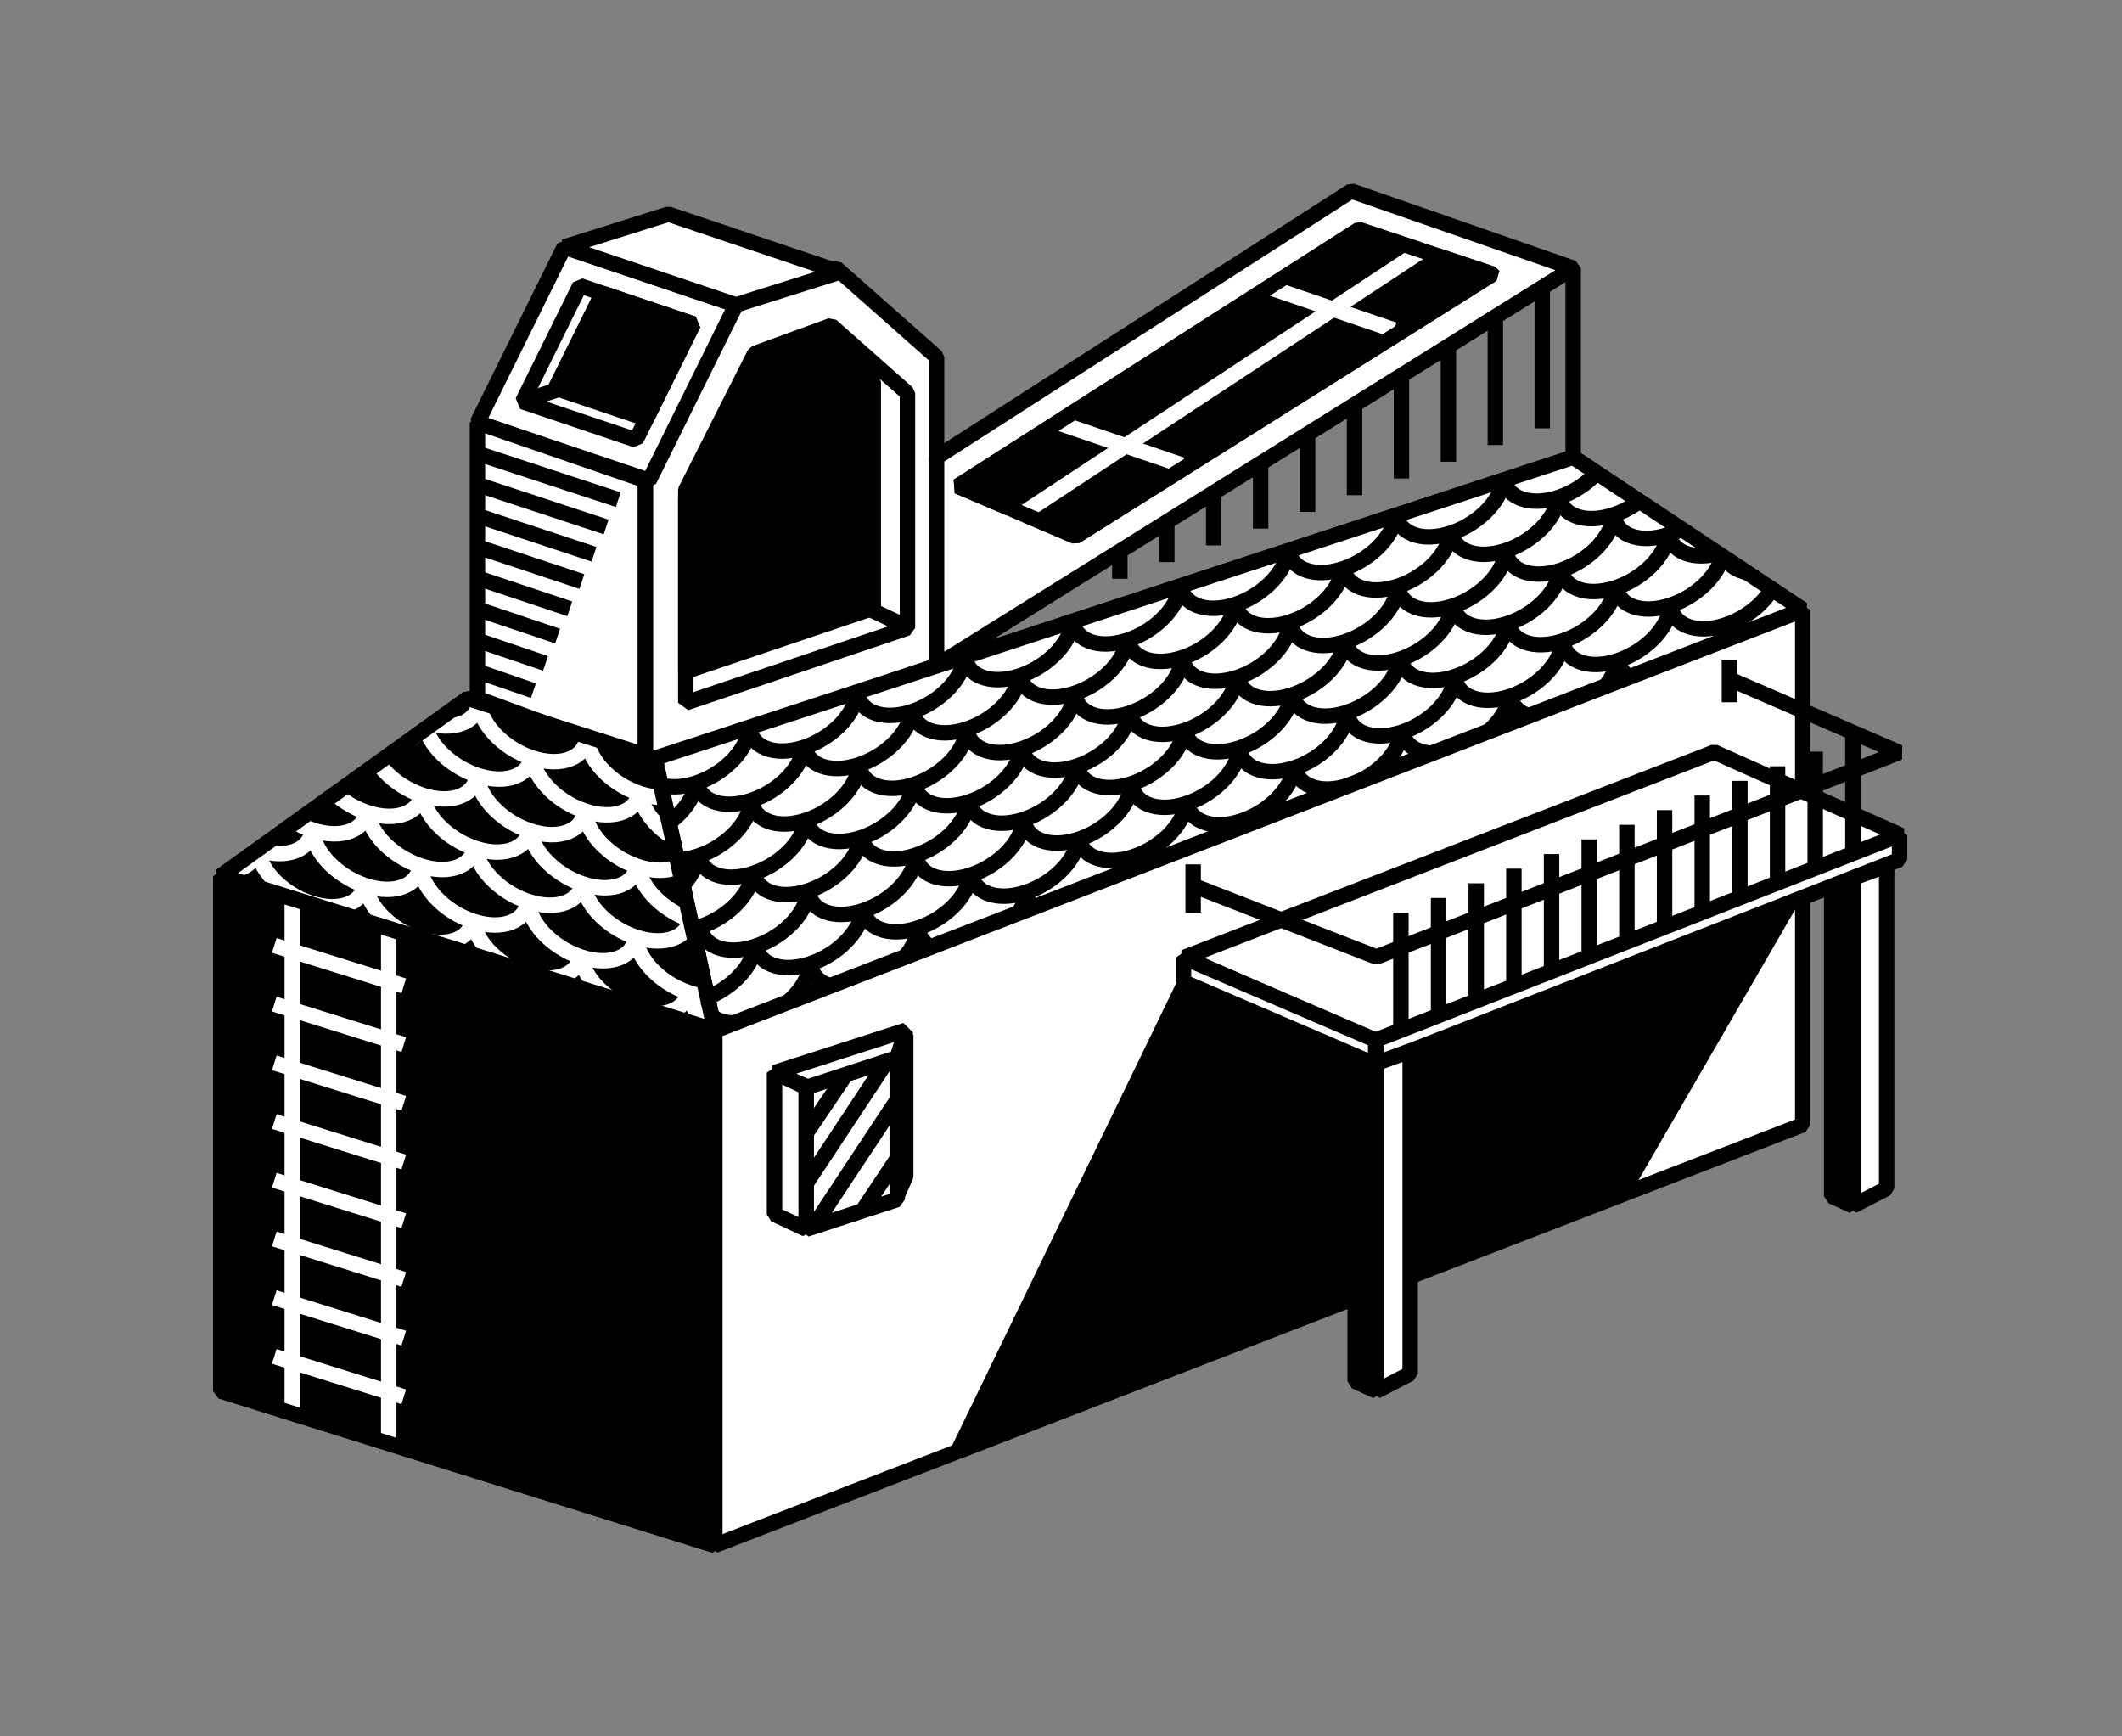 <svg id="Layer_1" data-name="Layer 1" xmlns="http://www.w3.org/2000/svg" xmlns:xlink="http://www.w3.org/1999/xlink" viewBox="0 0 1100 900"><rect x="0" y="0" width="1100" height="900" fill="#808080" stroke="none"/><defs><style>.cls-1,.cls-5,.cls-8{fill:none;}.cls-2,.cls-3,.cls-5{stroke:#000;}.cls-2,.cls-3,.cls-5,.cls-7,.cls-8{stroke-linejoin:bevel;stroke-width:8px;}.cls-3{fill:#fff;}.cls-4{clip-path:url(#clip-path);}.cls-6{clip-path:url(#clip-path-2);}.cls-7,.cls-8{stroke:#fff;}</style><clipPath id="clip-path"><polygon class="cls-1" points="934.5 316 815.5 237 339.5 393 370.5 534 934.5 316"/></clipPath><clipPath id="clip-path-2"><polygon class="cls-1" points="114.5 454 242.5 362 339.5 393 370.5 534 114.5 454"/></clipPath></defs><title>blvk-lodge-6</title><polygon class="cls-2" points="114.5 454.27 370.5 534.27 370.5 801 114.5 721 114.5 454.27"/><polygon class="cls-3" points="934.5 316.27 370.5 534.27 370.5 801 934.5 583 934.5 316.27"/><polygon class="cls-2" points="114.5 454 242.5 362 339.5 393 370.5 534 114.5 454"/><polygon class="cls-3" points="934.5 316 815.5 237 339.5 393 370.5 534 934.5 316"/><polygon class="cls-3" points="334.5 396 334.5 251 381.5 158 433.5 139 485.5 185 485.5 345 334.5 396"/><polygon class="cls-3" points="355.5 364.3 355.5 253.97 391.26 183.2 430.83 168.75 470.4 203.75 470.4 325.5 355.5 364.3"/><polygon class="cls-2" points="389.95 189.68 355.5 257.84 355.5 348 452.69 315.18 452.69 197.91 427.76 175.86 389.95 189.68"/><polygon class="cls-3" points="336.5 249 247.5 219 292.5 128 381.5 158 336.5 249"/><polygon class="cls-3" points="329.67 228 270.9 208.19 300.62 148.1 359.38 167.91 329.67 228"/><polygon class="cls-2" points="287.9 201.19 335.06 217.09 359.38 167.91 312.22 152.01 287.9 201.19"/><polygon class="cls-3" points="435.5 141 346.5 111 292.5 128 381.5 158 435.5 141"/><polygon class="cls-3" points="247.5 219 247.5 362 334.5 394 334.5 249 247.5 219"/><line class="cls-2" x1="470.5" y1="325" x2="438.5" y2="310"/><line class="cls-2" x1="270.5" y1="208" x2="298.5" y2="199"/><g class="cls-4"><path class="cls-3" d="M28.87,627.83c.32,11.45-11.93,24.88-27.36,30s-28.2,0-28.52-11.48"/><path class="cls-3" d="M84.74,609.33c.32,11.45-11.93,24.88-27.36,30s-28.2,0-28.52-11.48"/><path class="cls-3" d="M140.62,590.82c.32,11.45-11.93,24.88-27.36,30s-28.2,0-28.52-11.48"/><path class="cls-3" d="M196.49,572.32c.32,11.45-11.93,24.88-27.36,30s-28.2,0-28.52-11.48"/><path class="cls-3" d="M252.36,553.81c.32,11.45-11.93,24.88-27.36,30s-28.2,0-28.52-11.48"/><path class="cls-3" d="M308.24,535.31c.32,11.45-11.93,24.88-27.36,30s-28.2,0-28.52-11.48"/><path class="cls-3" d="M364.11,516.8c.32,11.45-11.93,24.88-27.36,30s-28.2,0-28.52-11.48"/><path class="cls-3" d="M420,498.3c.32,11.45-11.93,24.88-27.36,30s-28.2,0-28.52-11.48"/><path class="cls-3" d="M475.86,479.79c.32,11.45-11.93,24.88-27.36,30s-28.2,0-28.52-11.48"/><path class="cls-3" d="M531.73,461.29c.32,11.45-11.93,24.88-27.36,30s-28.2,0-28.52-11.48"/><path class="cls-3" d="M587.61,442.79c.32,11.45-11.93,24.88-27.36,30s-28.2,0-28.52-11.48"/><path class="cls-3" d="M643.48,424.28c.32,11.45-11.93,24.88-27.36,30s-28.2,0-28.52-11.48"/><path class="cls-3" d="M699.35,405.78c.32,11.45-11.93,24.88-27.36,30s-28.2,0-28.52-11.48"/><path class="cls-3" d="M755.23,387.27c.32,11.45-11.93,24.88-27.36,30s-28.2,0-28.52-11.48"/><path class="cls-3" d="M811.1,368.77c.32,11.45-11.93,24.88-27.36,30s-28.2,0-28.52-11.48"/><path class="cls-3" d="M867,350.26c.32,11.45-11.93,24.88-27.36,30s-28.2,0-28.52-11.48"/><path class="cls-3" d="M922.85,331.76c.32,11.45-11.93,24.88-27.36,30s-28.2,0-28.52-11.48"/><path class="cls-3" d="M978.72,313.25c.32,11.45-11.93,24.88-27.36,30s-28.2,0-28.52-11.48"/><path class="cls-3" d="M1034.6,294.75c.32,11.45-11.93,24.88-27.36,30s-28.2,0-28.52-11.48"/><path class="cls-3" d="M.39,617.57C.71,629-11.54,642.44-27,647.55s-28.2,0-28.52-11.48"/><path class="cls-3" d="M56.26,599.06c.32,11.45-11.93,24.88-27.36,30S.71,629,.39,617.57"/><path class="cls-3" d="M112.14,580.56c.32,11.45-11.93,24.88-27.36,30s-28.2,0-28.52-11.48"/><path class="cls-3" d="M168,562.05c.32,11.45-11.93,24.88-27.36,30s-28.2,0-28.52-11.48"/><path class="cls-3" d="M223.88,543.55c.32,11.45-11.93,24.88-27.36,30s-28.2,0-28.52-11.48"/><path class="cls-3" d="M279.76,525c.32,11.45-11.93,24.88-27.36,30s-28.2,0-28.52-11.48"/><path class="cls-3" d="M335.63,506.54c.32,11.45-11.93,24.88-27.36,30s-28.2,0-28.52-11.48"/><path class="cls-3" d="M391.5,488c.32,11.45-11.93,24.88-27.36,30s-28.2,0-28.52-11.48"/><path class="cls-3" d="M447.38,469.53c.32,11.45-11.93,24.88-27.36,30s-28.2,0-28.52-11.48"/><path class="cls-3" d="M503.25,451c.32,11.45-11.93,24.88-27.36,30s-28.2,0-28.52-11.48"/><path class="cls-3" d="M559.13,432.52c.32,11.45-11.93,24.88-27.36,30s-28.2,0-28.52-11.48"/><path class="cls-3" d="M615,414c.32,11.45-11.93,24.88-27.36,30s-28.2,0-28.52-11.48"/><path class="cls-3" d="M670.87,395.51c.32,11.45-11.93,24.88-27.36,30s-28.2,0-28.52-11.48"/><path class="cls-3" d="M726.75,377c.32,11.45-11.93,24.88-27.36,30s-28.2,0-28.52-11.48"/><path class="cls-3" d="M782.62,358.51c.32,11.45-11.93,24.88-27.36,30s-28.2,0-28.52-11.48"/><path class="cls-3" d="M838.49,340c.32,11.45-11.93,24.88-27.36,30s-28.2,0-28.52-11.48"/><path class="cls-3" d="M894.37,321.5c.32,11.45-11.93,24.88-27.36,30s-28.2,0-28.52-11.48"/><path class="cls-3" d="M950.24,303c.32,11.45-11.93,24.88-27.36,30s-28.2,0-28.52-11.48"/><path class="cls-3" d="M1006.12,284.49c.32,11.45-11.93,24.88-27.36,30s-28.2,0-28.52-11.48"/><path class="cls-3" d="M27.81,590c.32,11.45-11.93,24.88-27.36,30s-28.2,0-28.52-11.48"/><path class="cls-3" d="M83.69,571.52c.32,11.45-11.93,24.88-27.36,30s-28.2,0-28.52-11.48"/><path class="cls-3" d="M139.56,553c.32,11.45-11.93,24.88-27.36,30S84,583,83.69,571.52"/><path class="cls-3" d="M195.44,534.51c.32,11.45-11.93,24.88-27.36,30s-28.2,0-28.52-11.48"/><path class="cls-3" d="M251.31,516c.32,11.45-11.93,24.88-27.36,30s-28.2,0-28.52-11.48"/><path class="cls-3" d="M307.18,497.5c.32,11.45-11.93,24.88-27.36,30s-28.2,0-28.52-11.48"/><path class="cls-3" d="M363.06,479c.32,11.45-11.93,24.88-27.36,30s-28.2,0-28.52-11.48"/><path class="cls-3" d="M418.93,460.49c.32,11.45-11.93,24.88-27.36,30s-28.2,0-28.52-11.48"/><path class="cls-3" d="M474.8,442c.32,11.45-11.93,24.88-27.36,30s-28.2,0-28.52-11.48"/><path class="cls-3" d="M530.68,423.48c.32,11.45-11.93,24.88-27.36,30s-28.2,0-28.52-11.48"/><path class="cls-3" d="M586.55,405c.32,11.45-11.93,24.88-27.36,30s-28.2,0-28.52-11.48"/><path class="cls-3" d="M642.43,386.47c.32,11.45-11.93,24.88-27.36,30s-28.2,0-28.52-11.48"/><path class="cls-3" d="M698.3,368c.32,11.45-11.93,24.88-27.36,30s-28.2,0-28.52-11.48"/><path class="cls-3" d="M754.17,349.46c.32,11.45-11.93,24.88-27.36,30s-28.2,0-28.52-11.48"/><path class="cls-3" d="M810,331c.32,11.45-11.93,24.88-27.36,30s-28.2,0-28.52-11.48"/><path class="cls-3" d="M865.92,312.45c.32,11.45-11.93,24.88-27.36,30s-28.2,0-28.52-11.48"/><path class="cls-3" d="M921.79,293.95c.32,11.45-11.93,24.88-27.36,30s-28.2,0-28.52-11.48"/><path class="cls-3" d="M977.67,275.45c.32,11.45-11.93,24.88-27.36,30s-28.2,0-28.52-11.48"/><path class="cls-3" d="M-.67,579.76c.32,11.45-11.93,24.88-27.36,30s-28.2,0-28.52-11.48"/><path class="cls-3" d="M55.21,561.25c.32,11.45-11.93,24.88-27.36,30s-28.2,0-28.52-11.48"/><path class="cls-3" d="M111.08,542.75c.32,11.45-11.93,24.88-27.36,30s-28.2,0-28.52-11.48"/><path class="cls-3" d="M167,524.25c.32,11.45-11.93,24.88-27.36,30s-28.2,0-28.52-11.48"/><path class="cls-3" d="M222.83,505.74c.32,11.45-11.93,24.88-27.36,30s-28.2,0-28.52-11.48"/><path class="cls-3" d="M278.7,487.24c.32,11.45-11.93,24.88-27.36,30s-28.2,0-28.52-11.48"/><path class="cls-3" d="M334.58,468.73c.32,11.45-11.93,24.88-27.36,30s-28.2,0-28.52-11.48"/><path class="cls-3" d="M390.45,450.23c.32,11.45-11.93,24.88-27.36,30s-28.2,0-28.52-11.48"/><path class="cls-3" d="M446.32,431.72c.32,11.45-11.93,24.88-27.36,30s-28.2,0-28.52-11.48"/><path class="cls-3" d="M502.2,413.22c.32,11.45-11.93,24.88-27.36,30s-28.2,0-28.52-11.48"/><path class="cls-3" d="M558.07,394.71c.32,11.45-11.93,24.88-27.36,30s-28.2,0-28.52-11.48"/><path class="cls-3" d="M613.94,376.21c.32,11.45-11.93,24.88-27.36,30s-28.2,0-28.52-11.48"/><path class="cls-3" d="M669.82,357.71c.32,11.45-11.93,24.88-27.36,30s-28.2,0-28.52-11.48"/><path class="cls-3" d="M725.69,339.2c.32,11.45-11.93,24.88-27.36,30s-28.2,0-28.52-11.48"/><path class="cls-3" d="M781.57,320.7c.32,11.45-11.93,24.88-27.36,30s-28.2,0-28.52-11.48"/><path class="cls-3" d="M837.44,302.19c.32,11.45-11.93,24.88-27.36,30s-28.2,0-28.52-11.48"/><path class="cls-3" d="M893.31,283.69c.32,11.45-11.93,24.88-27.36,30s-28.2,0-28.52-11.48"/><path class="cls-3" d="M949.19,265.18c.32,11.45-11.93,24.88-27.36,30s-28.2,0-28.52-11.48"/><path class="cls-3" d="M26.76,552.21c.32,11.45-11.93,24.88-27.36,30s-28.2,0-28.52-11.48"/><path class="cls-3" d="M82.63,533.71c.32,11.45-11.93,24.88-27.36,30s-28.2,0-28.52-11.48"/><path class="cls-3" d="M138.51,515.2c.32,11.45-11.93,24.88-27.36,30s-28.2,0-28.52-11.48"/><path class="cls-3" d="M194.38,496.7c.32,11.45-11.93,24.88-27.36,30s-28.2,0-28.52-11.48"/><path class="cls-3" d="M250.26,478.19c.32,11.45-11.93,24.88-27.36,30s-28.2,0-28.52-11.48"/><path class="cls-3" d="M306.13,459.69c.32,11.45-11.93,24.88-27.36,30s-28.2,0-28.52-11.48"/><path class="cls-3" d="M362,441.18c.32,11.45-11.93,24.88-27.36,30s-28.2,0-28.52-11.48"/><path class="cls-3" d="M417.88,422.68c.32,11.45-11.93,24.88-27.36,30s-28.2,0-28.52-11.48"/><path class="cls-3" d="M473.75,404.18c.32,11.45-11.93,24.88-27.36,30s-28.2,0-28.52-11.48"/><path class="cls-3" d="M529.62,385.67c.32,11.45-11.93,24.88-27.36,30s-28.2,0-28.52-11.48"/><path class="cls-3" d="M585.5,367.17c.32,11.45-11.93,24.88-27.36,30s-28.2,0-28.52-11.48"/><path class="cls-3" d="M641.37,348.66c.32,11.45-11.93,24.88-27.36,30s-28.2,0-28.52-11.48"/><path class="cls-3" d="M697.25,330.16c.32,11.45-11.93,24.88-27.36,30s-28.2,0-28.52-11.48"/><path class="cls-3" d="M753.12,311.65c.32,11.45-11.93,24.88-27.36,30s-28.2,0-28.52-11.48"/><path class="cls-3" d="M809,293.15c.32,11.45-11.93,24.88-27.36,30s-28.2,0-28.52-11.48"/><path class="cls-3" d="M864.87,274.64c.32,11.45-11.93,24.88-27.36,30s-28.2,0-28.52-11.48"/><path class="cls-3" d="M920.74,256.14c.32,11.45-11.93,24.88-27.36,30s-28.2,0-28.52-11.48"/><path class="cls-3" d="M-1.69,543.17c.32,11.45-11.93,24.88-27.36,30s-28.2,0-28.52-11.48"/><path class="cls-3" d="M54.19,524.66c.32,11.45-11.93,24.88-27.36,30s-28.2,0-28.52-11.48"/><path class="cls-3" d="M110.06,506.16c.32,11.45-11.93,24.88-27.36,30s-28.2,0-28.52-11.48"/><path class="cls-3" d="M165.93,487.66c.32,11.45-11.93,24.88-27.36,30s-28.2,0-28.52-11.48"/><path class="cls-3" d="M221.81,469.15c.32,11.45-11.93,24.88-27.36,30s-28.2,0-28.52-11.48"/><path class="cls-3" d="M277.68,450.65c.32,11.45-11.93,24.88-27.36,30s-28.2,0-28.52-11.48"/><path class="cls-3" d="M333.56,432.14c.32,11.45-11.93,24.88-27.36,30s-28.2,0-28.52-11.48"/><path class="cls-3" d="M389.43,413.64c.32,11.45-11.93,24.88-27.36,30s-28.2,0-28.52-11.48"/><path class="cls-3" d="M445.3,395.13c.32,11.45-11.93,24.88-27.36,30s-28.2,0-28.52-11.48"/><path class="cls-3" d="M501.18,376.63c.32,11.45-11.93,24.88-27.36,30s-28.2,0-28.52-11.48"/><path class="cls-3" d="M557.05,358.12c.32,11.45-11.93,24.88-27.36,30s-28.2,0-28.52-11.48"/><path class="cls-3" d="M612.92,339.62c.32,11.45-11.93,24.88-27.36,30s-28.2,0-28.52-11.48"/><path class="cls-3" d="M668.8,321.12c.32,11.45-11.93,24.88-27.36,30s-28.2,0-28.52-11.48"/><path class="cls-3" d="M724.67,302.61c.32,11.45-11.93,24.88-27.36,30s-28.2,0-28.52-11.48"/><path class="cls-3" d="M780.55,284.11c.32,11.45-11.93,24.88-27.36,30s-28.2,0-28.52-11.48"/><path class="cls-3" d="M836.42,265.6c.32,11.45-11.93,24.88-27.36,30s-28.2,0-28.52-11.48"/><path class="cls-3" d="M892.29,247.1c.32,11.45-11.93,24.88-27.36,30s-28.2,0-28.52-11.48"/><path class="cls-3" d="M948.17,228.59c.32,11.45-11.93,24.88-27.36,30s-28.2,0-28.52-11.48"/><path class="cls-3" d="M25.71,514.4c.32,11.45-11.93,24.88-27.36,30s-28.2,0-28.52-11.48"/><path class="cls-3" d="M81.58,495.9c.32,11.45-11.93,24.88-27.36,30s-28.2,0-28.52-11.48"/><path class="cls-3" d="M137.45,477.39c.32,11.45-11.93,24.88-27.36,30s-28.2,0-28.52-11.48"/><path class="cls-3" d="M193.33,458.89c.32,11.45-11.93,24.88-27.36,30s-28.2,0-28.52-11.48"/><path class="cls-3" d="M249.2,440.38c.32,11.45-11.93,24.88-27.36,30s-28.2,0-28.52-11.48"/><path class="cls-3" d="M305.07,421.88c.32,11.45-11.93,24.88-27.36,30s-28.2,0-28.52-11.48"/><path class="cls-3" d="M360.95,403.38c.32,11.45-11.93,24.88-27.36,30s-28.2,0-28.52-11.48"/><path class="cls-3" d="M416.82,384.87c.32,11.45-11.93,24.88-27.36,30s-28.2,0-28.52-11.48"/><path class="cls-3" d="M472.7,366.37c.32,11.45-11.93,24.88-27.36,30s-28.2,0-28.52-11.48"/><path class="cls-3" d="M528.57,347.86c.32,11.45-11.93,24.88-27.36,30s-28.2,0-28.52-11.48"/><path class="cls-3" d="M584.44,329.36c.32,11.45-11.93,24.88-27.36,30s-28.2,0-28.52-11.48"/><path class="cls-3" d="M640.32,310.85c.32,11.45-11.93,24.88-27.36,30s-28.2,0-28.52-11.48"/><path class="cls-3" d="M696.19,292.35c.32,11.45-11.93,24.88-27.36,30s-28.2,0-28.52-11.48"/><path class="cls-3" d="M752.06,273.84c.32,11.45-11.93,24.88-27.36,30s-28.2,0-28.52-11.48"/><path class="cls-3" d="M807.94,255.34c.32,11.45-11.93,24.88-27.36,30s-28.2,0-28.52-11.48"/><path class="cls-3" d="M863.81,236.84c.32,11.45-11.93,24.88-27.36,30s-28.2,0-28.52-11.48"/><path class="cls-3" d="M919.69,218.33c.32,11.45-11.93,24.88-27.36,30s-28.2,0-28.52-11.48"/><path class="cls-3" d="M-2.74,505.36c.32,11.45-11.93,24.88-27.36,30s-28.2,0-28.52-11.48"/><path class="cls-3" d="M53.13,486.85c.32,11.45-11.93,24.88-27.36,30s-28.2,0-28.52-11.48"/><path class="cls-3" d="M109,468.35c.32,11.45-11.93,24.88-27.36,30s-28.2,0-28.52-11.48"/><path class="cls-3" d="M164.88,449.85c.32,11.45-11.93,24.88-27.36,30s-28.2,0-28.52-11.48"/><path class="cls-3" d="M220.75,431.34c.32,11.45-11.93,24.88-27.36,30s-28.2,0-28.52-11.48"/><path class="cls-3" d="M276.63,412.84c.32,11.45-11.93,24.88-27.36,30s-28.2,0-28.52-11.48"/><path class="cls-3" d="M332.5,394.33c.32,11.45-11.93,24.88-27.36,30s-28.2,0-28.52-11.48"/><path class="cls-3" d="M388.38,375.83c.32,11.45-11.93,24.88-27.36,30s-28.2,0-28.52-11.48"/><path class="cls-3" d="M444.25,357.32c.32,11.45-11.93,24.88-27.36,30s-28.2,0-28.52-11.48"/><path class="cls-3" d="M500.12,338.82c.32,11.45-11.93,24.88-27.36,30s-28.2,0-28.52-11.48"/><path class="cls-3" d="M556,320.31c.32,11.45-11.93,24.88-27.36,30s-28.2,0-28.52-11.48"/><path class="cls-3" d="M611.87,301.81c.32,11.45-11.93,24.88-27.36,30s-28.2,0-28.52-11.48"/><path class="cls-3" d="M667.74,283.31c.32,11.45-11.93,24.88-27.36,30s-28.2,0-28.52-11.48"/><path class="cls-3" d="M723.62,264.8c.32,11.45-11.93,24.88-27.36,30s-28.2,0-28.52-11.48"/><path class="cls-3" d="M779.49,246.3c.32,11.45-11.93,24.88-27.36,30s-28.2,0-28.52-11.48"/><path class="cls-3" d="M835.37,227.79c.32,11.45-11.93,24.88-27.36,30s-28.2,0-28.52-11.48"/><path class="cls-3" d="M891.24,209.29c.32,11.45-11.93,24.88-27.36,30s-28.2,0-28.52-11.48"/></g><polygon class="cls-5" points="934.5 316 815.5 237 339.5 393 370.5 534 934.5 316"/><g class="cls-6"><path class="cls-7" d="M328.51,522.29c-.32,11.45,11.93,24.88,27.36,30s28.2,0,28.52-11.48"/><path class="cls-7" d="M272.63,503.79c-.32,11.45,11.93,24.88,27.36,30s28.2,0,28.52-11.48"/><path class="cls-7" d="M216.76,485.28c-.32,11.45,11.93,24.88,27.36,30s28.2,0,28.52-11.48"/><path class="cls-7" d="M160.89,466.78c-.32,11.45,11.93,24.88,27.36,30s28.2,0,28.52-11.48"/><path class="cls-7" d="M105,448.27c-.32,11.45,11.93,24.88,27.36,30s28.2,0,28.52-11.48"/><path class="cls-7" d="M357,512c-.32,11.45,11.93,24.88,27.36,30"/><path class="cls-7" d="M301.11,493.52c-.32,11.45,11.93,24.88,27.36,30s28.2,0,28.52-11.48"/><path class="cls-7" d="M245.24,475c-.32,11.45,11.93,24.88,27.36,30s28.2,0,28.52-11.48"/><path class="cls-7" d="M189.37,456.51c-.32,11.45,11.93,24.88,27.36,30s28.2,0,28.52-11.48"/><path class="cls-7" d="M133.49,438c-.32,11.45,11.93,24.88,27.36,30s28.2,0,28.52-11.48"/><path class="cls-7" d="M105,449.49c15.43,5.11,28.2,0,28.52-11.48"/><path class="cls-7" d="M329.56,484.48c-.32,11.45,11.93,24.88,27.36,30s28.2,0,28.52-11.48"/><path class="cls-7" d="M273.69,466c-.32,11.45,11.93,24.88,27.36,30s28.2,0,28.52-11.48"/><path class="cls-7" d="M217.81,447.47c-.32,11.45,11.93,24.88,27.36,30s28.2,0,28.52-11.48"/><path class="cls-7" d="M161.94,429c-.32,11.45,11.93,24.88,27.36,30s28.2,0,28.52-11.48"/><path class="cls-7" d="M106.07,410.46c-.32,11.45,11.93,24.88,27.36,30s28.2,0,28.52-11.48"/><path class="cls-7" d="M358,474.22c-.32,11.45,11.93,24.88,27.36,30"/><path class="cls-7" d="M302.17,455.71c-.32,11.45,11.93,24.88,27.36,30s28.2,0,28.52-11.48"/><path class="cls-7" d="M246.3,437.21c-.32,11.45,11.93,24.88,27.36,30s28.2,0,28.52-11.48"/><path class="cls-7" d="M190.42,418.71c-.32,11.45,11.93,24.88,27.36,30s28.2,0,28.52-11.48"/><path class="cls-7" d="M134.55,400.2c-.32,11.45,11.93,24.88,27.36,30s28.2,0,28.52-11.48"/><path class="cls-7" d="M106,411.68c15.43,5.11,28.2,0,28.52-11.48"/><path class="cls-7" d="M330.62,446.67c-.32,11.45,11.93,24.88,27.36,30s28.2,0,28.52-11.48"/><path class="cls-7" d="M274.74,428.17c-.32,11.45,11.93,24.88,27.36,30s28.2,0,28.52-11.48"/><path class="cls-7" d="M218.87,409.66c-.32,11.45,11.93,24.88,27.36,30s28.2,0,28.52-11.48"/><path class="cls-7" d="M163,391.16c-.32,11.45,11.93,24.88,27.36,30s28.2,0,28.52-11.48"/><path class="cls-7" d="M107.12,372.65c-.32,11.45,11.93,24.88,27.36,30s28.2,0,28.52-11.48"/><path class="cls-7" d="M359.06,437.63c-.32,11.45,11.93,24.88,27.36,30"/><path class="cls-7" d="M303.19,419.12c-.32,11.45,11.93,24.88,27.36,30s28.2,0,28.52-11.48"/><path class="cls-7" d="M247.32,400.62c-.32,11.45,11.93,24.88,27.36,30s28.2,0,28.52-11.48"/><path class="cls-7" d="M191.44,382.12c-.32,11.45,11.93,24.88,27.36,30s28.2,0,28.52-11.48"/><path class="cls-7" d="M135.57,363.61c-.32,11.45,11.93,24.88,27.36,30s28.2,0,28.52-11.48"/><path class="cls-7" d="M107.05,375.09c15.43,5.11,28.2,0,28.52-11.48"/><path class="cls-7" d="M331.67,408.86c-.32,11.45,11.93,24.88,27.36,30s28.2,0,28.52-11.48"/><path class="cls-7" d="M275.8,390.36c-.32,11.45,11.93,24.88,27.36,30s28.2,0,28.52-11.48"/><path class="cls-7" d="M219.92,371.85c-.32,11.45,11.93,24.88,27.36,30s28.2,0,28.52-11.48"/><path class="cls-7" d="M164,353.35c-.32,11.45,11.93,24.88,27.36,30s28.2,0,28.52-11.48"/><path class="cls-7" d="M108.18,334.84c-.32,11.45,11.93,24.88,27.36,30s28.2,0,28.52-11.48"/><path class="cls-7" d="M360.12,399.82c-.32,11.45,11.93,24.88,27.36,30"/><path class="cls-7" d="M304.24,381.31c-.32,11.45,11.93,24.88,27.36,30s28.2,0,28.52-11.48"/><path class="cls-7" d="M248.37,362.81c-.32,11.45,11.93,24.88,27.36,30s28.2,0,28.52-11.48"/><path class="cls-7" d="M192.5,344.31c-.32,11.45,11.93,24.88,27.36,30s28.2,0,28.52-11.48"/><path class="cls-7" d="M136.62,325.8c-.32,11.45,11.93,24.88,27.36,30s28.2,0,28.52-11.48"/><path class="cls-7" d="M108.11,337.28c15.43,5.11,28.2,0,28.52-11.48"/></g><polygon class="cls-5" points="114.5 454 242.5 362 339.5 393 370.5 534 114.5 454"/><polyline class="cls-3" points="815.5 139 592.83 278 485.5 345 485.5 237 700.5 99 815.5 139 815.5 237"/><polygon class="cls-2" points="773.58 142.17 557.5 278 496.5 252 704.42 119 773.5 142 773.58 142.17"/><line class="cls-7" x1="520.48" y1="272.5" x2="744.5" y2="125"/><line class="cls-7" x1="548.09" y1="219" x2="612.63" y2="241"/><line class="cls-7" x1="658.09" y1="149" x2="722.63" y2="171"/><polygon class="cls-5" points="773.58 142.17 557.5 278 496.5 252 704.42 119 773.5 142 773.58 142.17"/><polygon class="cls-2" points="613.5 511 496.5 752.3 840.5 619 928.5 467 613.5 511"/><line class="cls-5" x1="799.48" y1="149" x2="799.48" y2="222"/><line class="cls-3" x1="775.15" y1="164.11" x2="775.15" y2="230.67"/><line class="cls-3" x1="750.82" y1="179.22" x2="750.82" y2="239.33"/><line class="cls-3" x1="726.49" y1="194.33" x2="726.49" y2="248"/><line class="cls-3" x1="702.16" y1="209.44" x2="702.16" y2="256.67"/><line class="cls-3" x1="677.82" y1="224.56" x2="677.82" y2="265.33"/><line class="cls-3" x1="653.49" y1="239.67" x2="653.49" y2="274"/><line class="cls-3" x1="629.16" y1="254.78" x2="629.16" y2="282.67"/><line class="cls-3" x1="604.83" y1="269.89" x2="604.83" y2="291.33"/><line class="cls-3" x1="580.5" y1="285" x2="580.5" y2="300"/><line class="cls-5" x1="247.5" y1="235" x2="320.5" y2="259"/><line class="cls-5" x1="247.5" y1="251.14" x2="314.21" y2="273.14"/><line class="cls-5" x1="247.5" y1="267.29" x2="307.93" y2="287.29"/><line class="cls-5" x1="247.5" y1="283.43" x2="301.64" y2="301.43"/><line class="cls-5" x1="247.5" y1="299.57" x2="295.36" y2="315.57"/><line class="cls-5" x1="247.5" y1="315.71" x2="289.07" y2="329.71"/><line class="cls-5" x1="247.5" y1="331.86" x2="282.79" y2="343.86"/><line class="cls-5" x1="247.5" y1="348" x2="276.5" y2="358"/><polygon class="cls-3" points="888.62 389.83 985.5 433.02 712.66 539.45 613.84 496.26 888.62 389.83"/><polygon class="cls-3" points="984.69 432.89 713.11 539.12 713.11 551.76 984.69 445.53 984.69 432.89"/><polygon class="cls-3" points="613.5 496.32 713.11 539.12 713.11 551.76 613.5 508.96 613.5 496.32"/><polygon class="cls-3" points="978 448.72 978 616 960.5 625 960.5 455.13 978 448.72"/><polygon class="cls-2" points="960.5 625 949.5 620 949.5 463 960.5 455 960.5 625"/><polygon class="cls-3" points="731 544.72 731 712 713.5 721 713.5 551.13 731 544.72"/><polygon class="cls-2" points="713.5 721 702.5 716 702.5 548 713.5 551 713.5 721"/><polyline class="cls-5" points="618.5 459 713.5 496 984.5 390 896.5 352"/><line class="cls-5" x1="726.19" y1="534" x2="726.19" y2="473"/><line class="cls-5" x1="745.72" y1="526.42" x2="745.72" y2="465.42"/><line class="cls-5" x1="765.24" y1="518.83" x2="765.24" y2="457.83"/><line class="cls-5" x1="784.77" y1="511.25" x2="784.77" y2="450.25"/><line class="cls-5" x1="804.29" y1="503.67" x2="804.29" y2="442.67"/><line class="cls-5" x1="823.82" y1="496.08" x2="823.82" y2="435.08"/><line class="cls-5" x1="843.35" y1="488.5" x2="843.35" y2="427.5"/><line class="cls-5" x1="862.87" y1="480.92" x2="862.87" y2="419.92"/><line class="cls-5" x1="882.4" y1="473.33" x2="882.4" y2="412.33"/><line class="cls-5" x1="901.92" y1="465.75" x2="901.92" y2="404.75"/><line class="cls-5" x1="921.45" y1="458.17" x2="921.45" y2="397.17"/><line class="cls-5" x1="940.97" y1="450.58" x2="940.97" y2="389.58"/><line class="cls-5" x1="960.5" y1="443" x2="960.5" y2="382"/><line class="cls-5" x1="618.5" y1="473" x2="618.5" y2="448"/><line class="cls-5" x1="896.5" y1="364" x2="896.5" y2="342"/><line class="cls-8" x1="151.5" y1="732" x2="151.5" y2="464.19"/><line class="cls-8" x1="201.5" y1="747" x2="201.5" y2="480.33"/><line class="cls-8" x1="142.18" y1="703.02" x2="209.3" y2="724"/><line class="cls-8" x1="142.18" y1="672.6" x2="209.3" y2="693.57"/><line class="cls-8" x1="142.18" y1="642.17" x2="209.3" y2="663.14"/><line class="cls-8" x1="142.18" y1="611.74" x2="209.3" y2="632.71"/><line class="cls-8" x1="142.18" y1="581.31" x2="209.3" y2="602.29"/><line class="cls-8" x1="142.18" y1="550.88" x2="209.3" y2="571.86"/><line class="cls-8" x1="142.18" y1="520.45" x2="209.3" y2="541.43"/><line class="cls-8" x1="142.18" y1="490.02" x2="209.3" y2="511"/><polygon class="cls-5" points="401.5 555.93 419.05 563.61 465.11 548.26 469.5 534 401.5 555.93"/><polygon class="cls-3" points="401.5 555.93 401.5 629.42 417.95 637.1 417.95 563.61 401.5 555.93"/><polygon class="cls-3" points="417.95 563.61 417.95 637.1 465.11 621.74 465.11 548.26 417.95 563.61"/><polygon class="cls-3" points="465.11 619.55 469.5 609.68 469.5 536.19 465.11 548.26 465.11 619.55"/><polygon class="cls-5" points="114.5 454.27 370.5 534.27 370.5 801 114.5 721 114.5 454.27"/><line class="cls-3" x1="465.11" y1="600.5" x2="447.01" y2="627.64"/><line class="cls-3" x1="464.5" y1="571" x2="423.5" y2="633"/><line class="cls-3" x1="458.5" y1="552" x2="417.5" y2="614"/><line class="cls-3" x1="438.11" y1="557.5" x2="417.5" y2="588"/></svg>